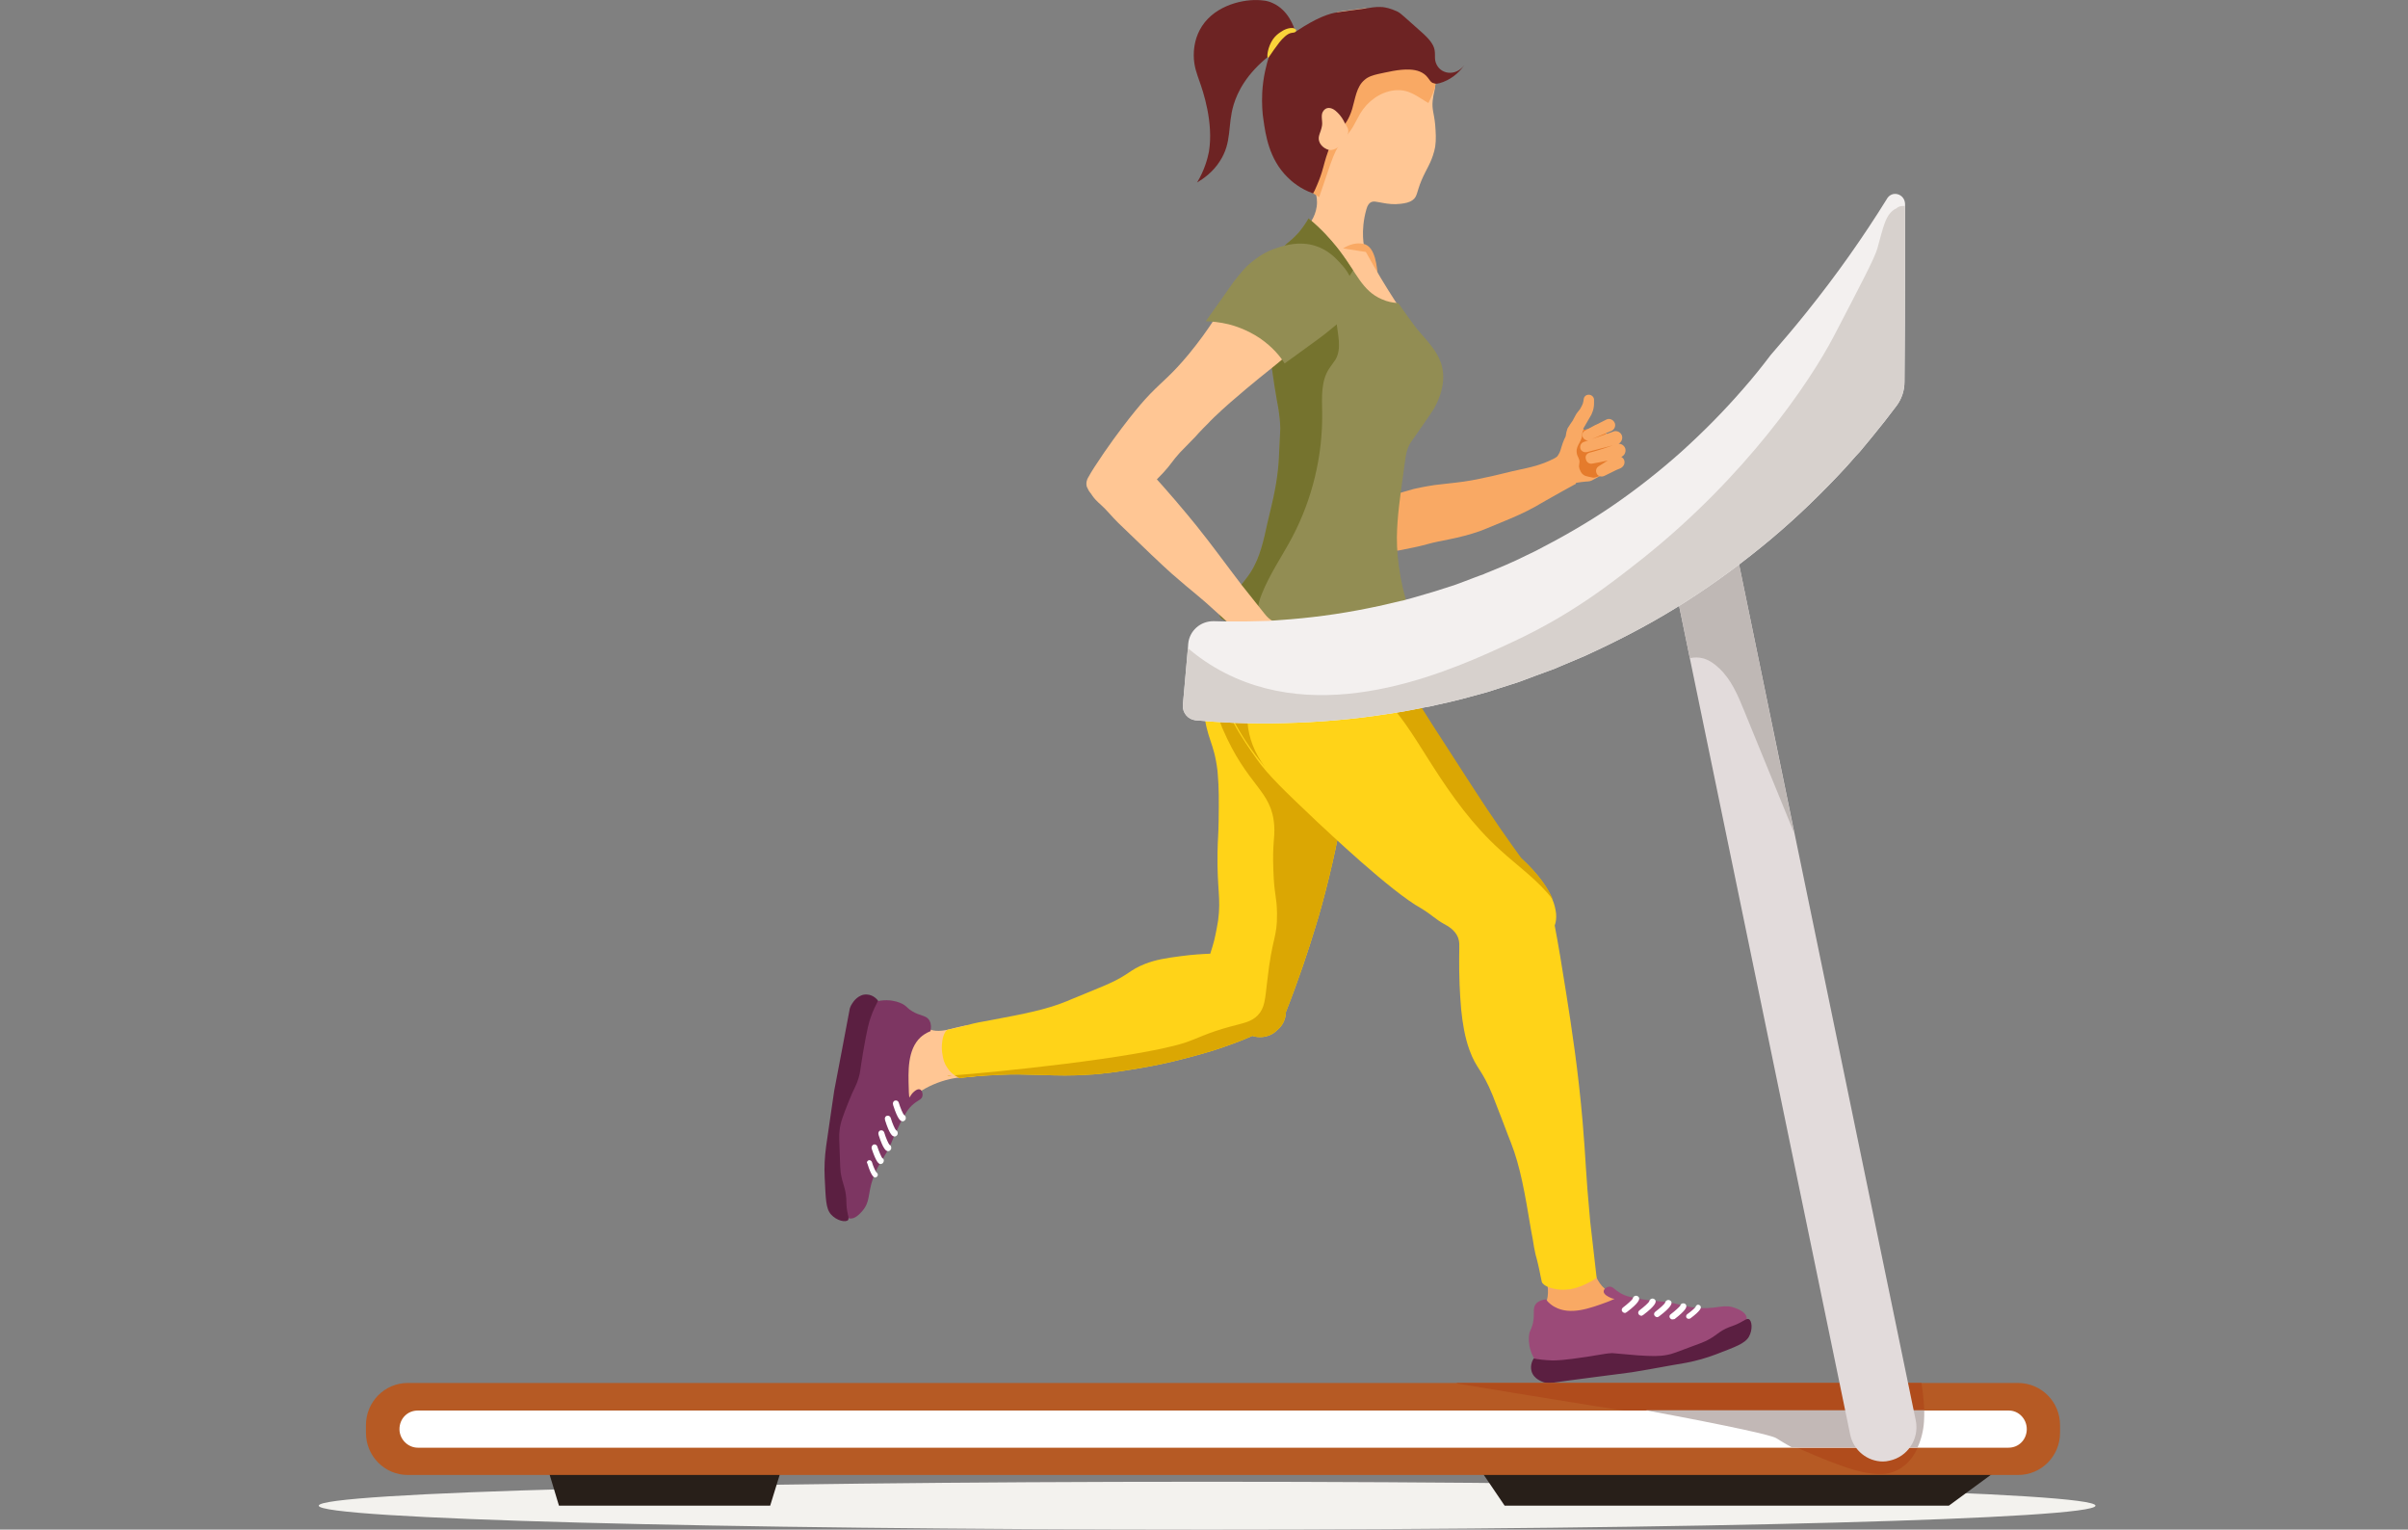 <svg width="137" height="87" viewBox="0 0 137 87" xmlns="http://www.w3.org/2000/svg" fill="none"><rect x="0" y="0" width="137" height="87" fill="#808080" stroke="none"/><g clip-path="url(#a)"><path d="M68.677 87c27.915 0 50.544-.609 50.544-1.361s-22.63-1.361-50.544-1.361c-27.915 0-50.544.609-50.544 1.361 0 .751 22.629 1.361 50.544 1.361z" fill="#F3F2EE"/><path d="M57.107 60.76v.032c.016.432-.652.336-.906.352-.461.032-.938.112-1.399.128-.938.032-2.48.528-3.354 1.617-.095.128.016 0-1.049 2.001-.477.881-.509.929-.588 1.153-.191.528-.238.897-.588 1.393-.175.24-.35.512-.556.48-.35-.048-.493-.945-.524-1.105-.095-.608-.016-1.089.032-1.329.223-1.217.493-2.129.525-2.209.747-2.578 1.128-3.858 1.049-4.611-.016-.128-.064-.512.143-.897.032-.064.27-.464.684-.56.429-.08.811.224 1.462.736l.588.464c.413.288.842.256 1.303.16.318-.08.62-.16.938-.224.318-.08.556.16.874.256.207.064.429.096.604.224.238.176.366.464.429.752s.095.592.223.864l.111.32z" fill="#FFC694"/><path d="M49.048 68.894c.477-.544.302-.945.62-1.873.302-.865.684-1.169 1.049-2.033.032-.08.143-.368.334-.752l.191-.4c.254-.464.413-.785.731-1.041.286-.24.477-.256.509-.464.032-.144-.032-.32-.143-.368-.175-.064-.413.192-.461.256l-.143.208s-.032-.24-.032-.496c-.032-.993-.08-2.225.667-2.93.111-.096.286-.24.572-.352.064-.352-.016-.544-.095-.656-.191-.256-.477-.192-.954-.48-.238-.144-.286-.24-.445-.352 0 0-.652-.464-1.701-.176-1.097.304-.97 2.273-2.114 7.461 0 0-.366 1.633.032 3.602.175.865.397 1.201.652 1.249.318.08.62-.288.731-.4z" fill="#7D3662"/><path d="M48.194 68.845c-.048-.304-.032-.416-.048-.688-.048-.656-.207-.768-.318-1.473-.016-.144-.032-.4-.048-.929-.032-.816-.048-1.233-.016-1.441.048-.48.207-.865.509-1.633.318-.816.413-.832.572-1.361.111-.352.079-.4.254-1.441.238-1.393.35-1.761.429-1.985.143-.432.318-.752.429-.977-.048-.064-.27-.336-.636-.352-.477-.032-.779.416-.827.496-.111.16-.159.32-.159.368-.143.784-.286 1.537-.429 2.273l-.445 2.337c-.238 1.585-.222 1.553-.461 3.17-.08.592-.111 1.185-.08 1.777.064 1.169.048 1.745.366 2.097.318.352.842.464.97.304.048-.096 0-.208-.064-.544z" fill="#5B1F41"/><path d="M50.8 62.745c.016-.064.048-.128.111-.144.095-.032.191.016.222.112.095.32.238.64.302.704.08.032.111.128.095.224-.032.096-.127.16-.223.128-.064-.016-.222-.064-.493-.913l-.016-.112zM50.34 63.61c.016-.064.048-.128.111-.144.095-.032.191.016.223.112.095.32.238.64.302.704.08.032.111.128.095.224-.032.096-.127.16-.222.128-.064-.016-.223-.064-.493-.913l-.016-.112zM49.973 64.442c.016-.064.048-.128.111-.144.095-.032.191.016.222.112.095.32.239.64.302.704.079.032.111.128.095.224-.032.096-.127.16-.223.128-.064-.016-.222-.064-.493-.913l-.016-.112zM49.59 65.243c.016-.064.048-.112.111-.144.08-.032.175.016.207.096.095.304.238.608.286.672.079.032.111.128.079.208-.032.096-.111.144-.207.128-.064-.016-.207-.064-.477-.881v-.08zM49.32 66.123c0-.048.048-.112.095-.128.079-.032.159.016.191.096.079.272.207.528.254.592.064.032.095.112.079.176-.032.08-.111.128-.175.112-.048-.016-.191-.064-.413-.785l-.032-.064z" fill="#fff"/><path d="M81.65 8.359l-.048.224c-.191.72-.429.977-.731 1.681-.286.688-.222.913-.509 1.121-.207.144-.429.176-.683.208-.381.048-.715 0-.985-.048-.397-.064-.54-.128-.715-.032-.095.064-.175.16-.238.384-.366 1.281-.111 2.209-.111 2.225.032.256.127.496.223.688l.27.512c.207.432.27 1.073.095 1.185-.175.112-.62-.304-2.209-1.969-.683-.721-1.224-1.313-1.589-1.713.111-.128.509-.624.509-1.329 0-.272-.063-.496-.127-.672l-.048-.128c-.413-.128-.699-.304-.795-.384l-.238-.224c-.191-.208-.286-.432-.461-.736-.286-.512-.683-1.009-.747-1.617-.079-.704.064-1.265.254-2.065.127-.528.382-1.569 1.097-2.69.477-.752 1.16-1.825 2.257-2.305.604-.08 1.129-.16 1.542-.208.302.048.556.128.731.176.906.304 1.701.945 2.241 1.729.254.368.382.752.572 1.153.366.817.445 1.009.445 1.233v.016c0 .4-.095.48-.143.961-.048.512.079.688.143 1.361.032.432.064.817 0 1.265z" fill="#FFC694"/><path d="M81.268 5.861c-.668-.384-1.113-.817-1.955-.72-.795.096-1.51.624-1.923 1.313l-.429.784c-.238.384-.572.72-.826 1.105-.223.352-.35.752-.493 1.137l-.588 1.729c-.159-.096-.318-.208-.493-.288-.143-.08-.238-.208-.35-.336l.048-.144c.477-1.745-.286-3.698.413-5.363.207-.512.54-.945.874-1.393.302-.4.62-.817 1.033-1.105.397-.256.858-.384 1.335-.464.795-.144 1.653-.144 2.368.256.254.144.493.336.699.56.08.192.159.384.254.576.191.432.493.72.445 1.265-.064.384-.238.736-.413 1.089z" fill="#F9A964"/><path d="M83.304 3.716c-.334.48-.827.849-1.383 1.009-.08.016-.175.048-.27.032l-.159-.048c-.111-.064-.175-.192-.254-.288-.238-.32-.62-.448-1.033-.464-.62-.032-1.335.16-1.812.256-.27.064-.556.144-.763.336-.461.384-.525 1.073-.699 1.649-.366 1.201-.906 1.073-1.367 2.402-.191.528-.223.752-.366 1.217-.079.256-.207.592-.397 1.009l-.095.176c-.747-.272-1.208-.672-1.462-.929-1.049-1.041-1.24-2.402-1.367-3.298-.048-.288-.095-.833-.064-1.505.048-.881.238-1.601.397-2.097-1.303 1.041-1.796 2.049-2.019 2.77-.366 1.201-.079 2.145-.795 3.234-.397.624-.938.993-1.287 1.201.429-.72.588-1.345.668-1.729.286-1.681-.35-3.506-.525-4.003-.143-.416-.334-.865-.334-1.505 0-.224.016-.817.334-1.425.683-1.313 2.273-1.745 3.306-1.713.238.016.525.016.858.176.89.4 1.208 1.361 1.287 1.633 1.208-.817 1.955-1.057 2.432-1.121.239-.032 1.001-.144 1.542-.208l.429-.064c.095-.016.302-.032.556-.016.143.016.445.064.842.256.223.112.35.272 1.303 1.105.254.224.572.512.731.833.175.352.048.64.143.945.222.688 1.113.833 1.621.176z" fill="#6D2323"/><path d="M76.691 7.334c.143.448-.604 1.329-1.113 1.185-.111-.032-.334-.128-.477-.368l-.048-.112c-.095-.304.095-.496.159-.881.048-.256-.08-.576.048-.801.175-.304.477-.256.715-.064.191.16.35.352.461.56.063.144.207.336.254.48z" fill="#FFC694"/><path d="M76.564 31.733c-.366.096-.779-.08-.954-.432l-.175-.368c-.27-1.313-.572-2.61-.795-3.939-.207-1.329-.365-2.674-.413-4.05l-.016-.256v-.256c0-.176-.016-.352-.048-.512-.032-.352-.095-.704-.079-1.057.016-.689.048-1.393.207-2.081.032-.176.079-.336.127-.512l.127-.496c.095-.336.207-.672.318-.993l.191-.496c.064-.16.127-.32.207-.48l.222-.48.111-.24.127-.224c.334-.624 1.129-1.137 1.844-.993.715.144.779 1.377.842 1.969.254 2.145.397 4.403-.381 6.452l-.064.208-.048.208-.048.432-.032.432-.016.432.016.432.016.432c.032.576.079 1.153.095 1.745.016.592.016 1.169-.032 1.777-.016.304-.048.608-.095.929l-1.256 2.418zM77.296 28.932v.016l.064-.016c.509-.208 1.001-.432 1.526-.624l.763-.272.779-.224c.27-.064.525-.112.795-.16l.397-.064.413-.048c.541-.064 1.081-.112 1.621-.208.27-.048.54-.096.795-.16.27-.048.524-.112.795-.176l.795-.192.286-.064.509-.112c.366-.08.938-.224 1.542-.528l.254-.144c.032.208.111.336.175.416.095.112.191.144.636.432l.191.144c.127.176.064.416.016.576l-.556.304-.318.176c-.525.288-1.097.624-1.462.832-.588.32-1.049.528-1.987.913-.572.24-.858.352-1.144.464-1.24.432-2.178.512-2.972.736-.064.016-.397.112-.795.192l-.795.16c-.54.096-1.081.16-1.605.24l-.811.128c-.111.032-.334.08-.652.112h-.143c.302-.961.588-1.905.89-2.85z" fill="#F9A964"/><path d="M81.968 22.031c-.286 1.601-1.939 2.962-2.225 3.858l-.095.336c-.08.272-.111.544-.175.897-.207 1.409.048 2.354-.429 5.155-.207 1.169-.429 2.097-.588 2.69-.238.832-.699 1.553-1.303 2.097-.509.448-1.129.769-1.796.913-1.287.272-2.734-.08-3.56-.993-.318-.352-.556-.752-.747-1.169-.127-.256-.223-.512-.318-.784-.095-.24-.238-.56-.207-.961.032-.32.159-.512.318-.8.127-.224.238-.448.35-.672l.016-.032c.509-.785.731-1.809.938-2.77.127-.384.35-1.137.683-2.674l.159-.752c.254-1.409.095-2.273.079-3.442-.016-1.185.127-.897.207-2.866.095-2.065-.079-2.209.064-3.506.239-2.161.874-3.41 1.049-3.378.111.016.111.576.477.705l1.208.192 1.637.256c.604 1.105 1.176 2.033 1.653 2.77l.111.16c.509.784.779 1.185 1.049 1.521.683.816 1.049 1.041 1.303 1.697.286.704.175 1.393.143 1.553z" fill="#FFC694"/><path d="M77.072 42.364l-.111.48-.095.432c-.064.304-.143.753-.318 1.889-.318 2.129-.779 4.259-1.351 6.34-.111.416-.238.833-.366 1.249-.397 1.313-.938 2.946-1.669 4.803 0 .112-.016.224-.048.336-.079.304-.254.544-.477.721-.207.208-.493.336-.811.368-.207.016-.397 0-.572-.064-.715.32-1.446.576-2.177.817-.779.24-1.558.448-2.352.64-.795.192-1.589.336-2.384.464-.397.064-.795.128-1.208.176-.397.048-.811.096-1.224.112-.874.064-1.748.048-2.623.016l-1.351-.032c-.302 0-.588 0-.842.016l-.365.016c-.334.016-.652.032-1.081.064-.429.032-.779.08-1.049.112l-.286-.16c-.143-.096-.302-.24-.429-.448-.175-.256-.223-.496-.254-.688-.095-.48-.016-.833.016-.993.095-.352.223-.448.27-.464l.318-.064c.382-.08.842-.208.842-.208.382-.112.779-.176 1.383-.288 1.78-.336 3.052-.576 4.228-1.057.127-.048.397-.176 1.16-.48.986-.4.954-.4 1.113-.464 1.288-.56 1.256-.816 2.193-1.185.636-.24 1.144-.32 1.987-.432.699-.096 1.287-.128 1.717-.144.095-.272.159-.528.223-.752.111-.464.175-.849.222-1.121.175-1.313-.064-1.761-.032-3.874.016-.897.048-.833.064-1.841.016-1.153.016-1.841-.048-2.594l-.016-.208c-.207-1.713-.604-1.729-.795-3.538-.127-1.185-.016-1.825.111-2.306.111-.384.254-.944.683-1.505l.032-.048.016-.032.016-.032.063-.064.016-.016.318-.32.016-.016.207-.208.032-.032.064-.064.016-.016.159-.16.62-.64c.318 0 .731.016 1.208.048.175.016.524.032.938.08.556.32 1.081.721 1.558 1.153 1.033.929 1.923 2.001 2.718 3.138.016.881 0 2.241-.191 3.09z" fill="#FFD318"/><path d="M54.137 61.176l-.238.016c0-.016.111-.048.238-.016zM77.073 42.364l-.111.48-.095.432c-.064.304-.143.752-.318 1.889-.318 2.129-.779 4.259-1.351 6.34-.111.416-.238.832-.366 1.249-.397 1.313-.938 2.946-1.669 4.803 0 .112-.016.224-.048.336-.079.304-.254.544-.477.721-.207.208-.493.336-.811.368-.207.016-.397 0-.572-.064-.715.32-1.446.576-2.177.816-.779.24-1.558.448-2.352.64-.795.192-1.589.336-2.384.464-.397.064-.795.128-1.208.176-.397.048-.811.096-1.224.112-.874.064-1.748.048-2.623.016l-1.351-.032c-.302 0-.588 0-.842.016l-.366.016c-.334.016-.652.032-1.081.064-.429.032-.779.08-1.049.112l-.286-.16c2.003-.144 10.284-.961 13.065-1.841.826-.272 1.256-.56 2.623-.929.763-.208 1.176-.256 1.558-.64.413-.432.413-.912.54-1.953.286-2.562.572-2.418.556-3.842-.016-1.025-.159-1.009-.207-2.449-.064-1.569.095-1.793.048-2.546-.143-2.049-1.51-2.177-2.956-5.556 0 0-.556-1.297-.683-3.122 0-.096-.064-1.169.397-1.793l.032-.048.016-.032.016-.032.064-.064.016-.016.318-.32.016-.016.207-.208.032-.032.064-.064.016-.016.159-.16.62-.64c.318 0 .731.016 1.208.048.175.016.525.032.938.08.556.32 1.081.721 1.558 1.153 1.033.928 1.923 2.001 2.718 3.138.032.897.016 2.257-.175 3.106z" fill="#DBA703"/><path d="M89.356 69.181l.032-.016c.413-.112.461.56.54.817.127.448.286.881.429 1.329.302.961.445 1.441.779 1.825.397.448.874.592 1.653.849.429.128.922.208 1.939.368.747.112 1.128.176 1.446.192.27 0 .715 0 1.335.08.477.064.731.128.795.304.048.144-.048.304-.095.384-.254.384-.667.464-1.113.624-.763.272-.556.416-1.224.64-.922.32-1.891.256-2.225.24h-.016c-2.035-.128-4.498.304-4.498.304-.366.064-.763.144-1.144-.08-.397-.224-.54-.64-.572-.721-.207-.592.048-1.169.254-1.633.175-.416.254-.4.334-.704.159-.608-.016-1.137-.048-1.217l-.159-.368c-.127-.352-.175-.64-.191-.752-.016-.096-.048-.32-.032-.64 0-.336.016-.496.079-.64.111-.272.366-.448.636-.576.27-.128.54-.224.779-.4.095-.08.175-.176.286-.208z" fill="#F9A964"/><path d="M98.773 74.416c-.668-.272-.97.016-1.955-.016-.906-.016-1.303-.288-2.225-.368-.08 0-.382-.032-.811-.08l-.429-.064c-.525-.096-.858-.144-1.208-.368-.318-.192-.397-.368-.604-.336-.143.016-.286.128-.302.256-.016.192.302.336.381.368.095.048.175.064.238.064 0 0-.222.112-.445.192-.922.336-2.066.769-2.956.272-.127-.064-.318-.192-.509-.432-.35.048-.509.176-.588.288-.175.256-.032.512-.143 1.057-.064.272-.127.352-.191.528 0 0-.238.768.365 1.665.636.945 2.432.208 7.645-.32 0 0 1.637-.16 3.37-1.153.747-.432 1.001-.736.97-1.009-.016-.304-.461-.496-.604-.544z" fill="#9B4A78"/><path d="M98.991 75.233c-.27.144-.382.16-.62.256-.604.24-.652.448-1.288.769-.127.064-.365.16-.858.336-.763.288-1.129.432-1.351.464-.477.096-.874.08-1.685.032l-1.462-.128c-.366.016-.397.048-1.431.208-1.367.208-1.764.208-1.987.208-.445-.016-.811-.064-1.049-.112-.048.064-.222.368-.127.721.127.464.636.608.715.64.191.048.35.048.397.032.779-.112 1.526-.208 2.257-.304.747-.096 1.51-.192 2.337-.304 1.558-.256 1.51-.272 3.115-.544.572-.112 1.144-.272 1.685-.48 1.065-.416 1.621-.592 1.86-.993.238-.416.175-.945-.016-1.009-.111-.032-.191.048-.493.208z" fill="#5B1F41"/><path d="M92.48 74.672c-.064.016-.127-.016-.175-.064-.064-.08-.048-.176.032-.24.254-.192.525-.432.556-.512.016-.08.079-.144.175-.16.095 0 .191.064.191.16 0 .064 0 .24-.699.768l-.08.048zM93.417 74.833c-.064.016-.127-.016-.175-.064-.064-.08-.048-.176.032-.24.254-.192.525-.432.556-.512.016-.08.079-.144.175-.16.095 0 .191.064.191.16 0 .064 0 .24-.699.768l-.08.048zM94.32 74.912c-.064.016-.127-.016-.175-.064-.064-.08-.048-.176.032-.24.254-.192.524-.432.556-.512.016-.08.079-.144.175-.16.095 0 .191.064.191.16 0 .064 0 .24-.699.768l-.079.048zM95.179 75.04c-.064.016-.127-.016-.159-.064-.064-.064-.048-.176.032-.224.254-.192.493-.416.54-.48.016-.08.08-.144.175-.144.095 0 .175.064.175.16 0 .064 0 .224-.668.737l-.095.016zM96.1 75.008c-.048.016-.111-.016-.143-.048-.048-.064-.032-.16.032-.208.222-.16.445-.352.477-.416.016-.064.08-.128.143-.128.079 0 .159.064.159.144 0 .048 0 .192-.604.64l-.064.016z" fill="#fff"/><path d="M90.838 72.671c-.095.08-.207.16-.35.224-.286.16-.652.336-1.081.416 0 0-.556.128-1.144-.048-.397-.112-.509-.272-.54-.336l-.079-.368c-.08-.448-.222-.993-.222-.993-.064-.192-.095-.4-.143-.624-.048-.288-.095-.608-.175-.993-.35-2.097-.604-3.586-1.144-4.963-.064-.16-.191-.48-.524-1.361l-.509-1.313c-.62-1.521-.922-1.489-1.319-2.578-.27-.736-.397-1.537-.477-2.321-.016-.224-.095-1.009-.111-2.225-.016-1.137.032-1.409-.016-1.681l-.048-.176c-.175-.448-.604-.672-.811-.785-.413-.224-.763-.56-1.16-.8l-.127-.08c-1.717-.944-5.388-4.435-5.944-4.947-1.86-1.761-2.782-2.642-3.433-3.57-.413-.592-.89-1.265-1.272-1.985-.381-.721-.668-1.473-.715-2.225-.032-.448.032-.897.222-1.313.175-.4.429-.72.699-.977l.063-.064c.207-.176.588-.48 1.192-.721h.016l.048-.016.048-.016.063-.016.111-.032.048-.016.032-.016h.016c1.049-.304 1.907-.064 2.972.256l.143.048.079.016.032.016.095.032c.064.016.795-.544 1.462-.897h.048c.938.096 1.542.897 2.352 2.29.318.528.652 1.153 1.049 1.841l.095.176c.382.64 1.351 2.161 3.306 5.171 1.144 1.777 2.13 3.17 2.781 4.066 0 0 1.335 1.089 1.86 2.402.111.256.175.528.207.8.016.24 0 .464-.08.672.191.993.413 2.305.652 3.842.318 2.017.683 4.371.938 7.333.191 2.241.159 2.77.429 5.651.159 1.377.286 2.466.366 3.202z" fill="#FFD318"/><path d="M88.359 51.186c-.811-1.089-2.003-1.921-3.02-2.85-1.526-1.377-2.75-3.074-3.862-4.819-.795-1.233-1.526-2.514-2.527-3.602-.985-1.089-2.273-1.969-3.719-2.177-.413-.064-2.543-.304-3.64 1.121-.938 1.201-.826 3.186.382 4.771-1.573-1.889-2.4-3.666-2.416-4.675-.016-.768.223-1.313.223-1.313.175-.4.429-.721.699-.977l.064-.064c.207-.176.588-.48 1.192-.721h.016l.048-.016.048-.016.064-.016.111-.032.048-.016.032-.016h.016c1.049-.304 1.907-.064 2.972.256l.143.048.08.016.032.016.095.032c.063.016.795-.544 1.462-.897h.048c.938.096 1.542.897 2.352 2.29.318.528.652 1.153 1.049 1.841l.095.176c.381.641 1.351 2.161 3.306 5.171 1.144 1.777 2.13 3.17 2.782 4.066-.032 0 1.287 1.089 1.828 2.401z" fill="#DBA703"/><path d="M81.556 23.28c-.064.112-.207.32-.493.736l-.826 1.185c-.27.464-.27.865-.413 1.857-.159 1.153-.334 2.321-.35 3.49-.016 1.361.302 3.218.827 4.451.064.144.143.288.143.448.048.464-.413.8-.811 1.009-.763.384-1.605.56-2.495.592-2.019.08-4.228-.576-6.119-1.265l-1.288-.48c-.111-.048-.238-.096-.302-.208-.127-.208.032-.48.191-.672.525-.608 1.097-1.185 1.542-1.873l.016-.032c.509-.784.731-1.809.938-2.77.048-.256.111-.496.175-.736.238-.945.429-1.969.477-2.962l.016-.384.016-.272.048-1.025c-.016-.768-.175-1.489-.175-1.489-.095-.432-.191-1.105-.381-2.45-.334-2.257-.048-3.922.048-4.467.286-1.521.715-1.953.906-2.129.095-.08.35-.272.636-.592.286-.32.461-.608.572-.816.715.592 1.224 1.153 1.59 1.617l.175.224c.954 1.233 1.271 2.273 2.4 2.754.318.144.62.192.827.208l.111.016c.127.176.318.464.556.785.302.416.509.704.62.817.62.704 1.16 1.297 1.319 2.049.254 1.121-.381 2.193-.493 2.386z" fill="#928D53"/><path d="M76.688 15.835c.111-.176.223-.32.286-.464-.222-.336-.461-.704-.763-1.105l-.175-.224c-.366-.448-.874-1.025-1.589-1.617-.111.192-.302.496-.572.816-.286.32-.54.512-.636.592-.207.176-.62.608-.906 2.129-.111.544-.381 2.209-.048 4.467.191 1.345.302 2.017.381 2.45 0 0 .159.72.175 1.489l-.048 1.025-.016.272-.016.384c-.048.977-.238 2.001-.477 2.962l-.175.736c-.207.961-.429 1.985-.938 2.77l-.016.032c-.445.672-1.017 1.249-1.542 1.873-.159.192-.334.464-.191.672.064.112.191.16.302.208.413.16.842.32 1.287.48.811.288 1.685.576 2.559.8-.238-.096-.461-.208-.684-.32-.588-.304-1.192-.752-1.287-1.393-.064-.368.048-.736.191-1.089.445-1.121 1.144-2.129 1.717-3.202 1.144-2.161 1.748-4.627 1.717-7.093-.016-.88-.079-1.825.413-2.546l.35-.496c.366-.64.111-1.441.048-2.177-.064-.849.191-1.713.652-2.434z" fill="#75732E"/><path d="M90.04 24.433l-.016.032-.032.064.048-.096zM89.007 25.218l.111-.64.063-.208.175-.272.111-.16.095-.176c.064-.112.111-.224.207-.336l.127-.16.095-.176c.064-.112.095-.24.111-.384.016-.144.127-.256.286-.256.159 0 .302.128.302.288v.176c0 .16-.016.304-.064.448l-.079.208-.111.192-.222.384-.111.192-.08.128.016-.032-.048.096.032-.064-.032.128-.048.16-.111.32-.207.656c-.048.048-.207.224-.493.256-.127.016-.223-.016-.286-.048.063-.24.111-.48.159-.72zM88.722 25.762c.095-.208.127-.448.27-.768.111-.24.175-.32.27-.48l.127-.272.127-.192.397-.576.143.16.095.128.063.096c.08.144-.191.48-.127.56.048.064.35-.016.556-.16.048-.032.143-.096.222-.08l.079.064.556.528.175.192.143.304.095.176c.048.128.016.24 0 .336-.016.128-.032.304.048.528-.032.096-.079.24-.191.384-.143.16-.318.128-.684.352l-.111.064-.413.224c-.175.08-.207.032-.652.096-.223.032-.366.048-.525.112-.222.08-.381.176-.493.256l-.111-.352c-.048-.128-.095-.24-.159-.352l-.111-.176c-.127-.256-.175-.496-.191-.672.222-.16.334-.352.397-.48z" fill="#F9A964"/><path d="M91.915 25.858v.208c-.064.16-.159.304-.286.432v.144l-.032.112-.032.096c-.095.048-.254.128-.493.208l-.111.032c-.143.048-.222.08-.318.08l-.302-.064c-.095-.016-.191-.048-.27-.112-.111-.08-.159-.208-.207-.32l-.032-.144.032-.272c0-.128-.08-.24-.127-.368-.032-.096-.048-.224-.032-.32s.048-.192.095-.272c.08-.16.175-.304.207-.48l.016-.192c.016-.064.032-.16.079-.176l.143-.016.079-.016.159-.064.016-.016.048-.016.064-.048.032-.016c.095-.016.175-.016.27 0l.016.016.556.528.175.192.143.304.095.176c.048.128.016.24 0 .336l.016.048z" fill="#E57B2C"/><path d="M90.165 24.497l.302-.16.302-.16.604-.304.032-.016c.175-.08.381.016.461.192.079.176-.016.384-.191.464l-.62.256-.302.128-.302.128c-.143.064-.302 0-.381-.128-.095-.128-.048-.32.095-.4zM90.107 25.138l1.685-.592.032-.016c.207-.048.413.08.461.272.048.208-.08.416-.27.464l-1.732.448c-.159.032-.318-.048-.366-.192-.048-.16.032-.336.191-.384zM90.437 25.746c.254-.064.509-.144.763-.224l.381-.128.366-.128h.016l.032-.016c.207-.048.413.064.477.272.048.208-.064.416-.27.48l-.397.112-.413.096c-.27.064-.54.112-.811.16-.159.032-.318-.08-.35-.24-.064-.176.032-.336.207-.384zM92.009 26.659l-.048.032.048-.032zM90.961 26.515l.683-.432.048-.016.159-.08.048-.016c.207-.08.445.016.509.208s-.048.4-.27.48l-.159.064.048-.016-.048.016-.683.336c-.159.08-.334.048-.429-.08-.111-.176-.064-.368.095-.464zM73.972 35.336h.239c.079.016.127.064.302.272.27.304.413.448.477.496.159.128.254.144.254.224 0 .096-.159.224-.334.224-.143-.016-.223-.112-.238-.128l-.159-.112c-.286-.192-.445-.288-.62-.304l-.382.032c-.159 0-.286-.032-.366-.048-.683-.16-.715-.08-.89-.192-.27-.176-.445-.512-.365-.608.111-.128.699.352 1.24.288.064 0 .54-.064.731-.112l.111-.032z" fill="#F9A964"/><path d="M62.484 28.484c-.286-.224-.445-.432-.54-.576l-.111-.224c-.064-.224.016-.432.079-.528l.175-.304.191-.304c.747-1.153 1.446-2.081 1.971-2.754.509-.64.779-.961 1.192-1.393.731-.752 1.208-1.073 2.178-2.241 2.479-3.01 2.289-4.227 4.212-5.187 1.351-.881 2.766-1.041 3.497-.576.429.272.747.672.747.672.079.096.413.528.477.977.111.736-.525 1.393-.922 1.841-.604.704-1.51 1.649-3.767 3.442 0 0-1.685 1.345-2.75 2.369-.175.16-.334.336-.334.336l-.334.336c-.159.16-.302.32-.445.48l-.874.896c-.477.528-.477.64-.954 1.153-.254.272-.477.496-.636.624-1.017.304-2.034.64-3.052.961zM64.534 26.69l-.016.016.032.016c.254.128.54.064.763-.016 1.192 1.297 2.114 2.402 2.75 3.186.89 1.105 1.733 2.274 2.591 3.394l1.287 1.617c.048.048.159.224.382.368l.207.112c.683.32 1.415.432 2.05.897.095.064.191.144.27.24.143.192.207.432.238.656.032.144.032.336-.095.416l-.143.08c-.159.112-.095.384-.207.528l-.254.176-.366.368c-.191.16-.27.176-.302.176l-.254-.048c-.223 0-.286.176-.477.192-.048 0-.127 0-.477-.24-.35-.256-.652-.512-.795-.784l-.207-.512c-.159-.336-.461-.592-.604-.929-.08-.208-.191-.336-.334-.496-.413-.432-.858-.833-1.303-1.233-1.129-1.041-1.287-1.089-2.623-2.258-.604-.544-1.415-1.313-3.02-2.866-.35-.336-.652-.736-1.017-1.057-.127-.112-.413-.352-.62-.753l-.127-.288 2.67-.961z" fill="#FFC694"/><path d="M71.669 19.23c-.747-.496-1.446-.704-1.764-.785-.525-.128-.97-.16-1.303-.176l.922-1.297.652-.929c.382-.48.636-.817 1.033-1.137.27-.208.731-.592 1.478-.816.445-.144 1.24-.384 2.13-.112.715.224 1.144.672 1.367.913.286.304.731.784.826 1.537.016.16.095.752-.238 1.329-.111.208-.239.304-1.144 1.041-.27.224-.54.432-1.367 1.025-.493.352-.89.656-1.176.849-.223-.368-.668-.929-1.415-1.441z" fill="#928D53"/><path d="M72.416 2.243c.143-.208.318-.336.413-.4.222-.16.509-.288.779-.24l.127.08c.032.064-.016.128-.079.16l-.191.032c-.222.032-.509.32-.683.544-.493.64-.588.881-.652.865-.064-.032-.016-.592.286-1.041z" fill="#F9D33A"/><path d="M110.877 85.639h-25.272l-1.574-2.321h30.009l-3.163 2.321zM43.817 85.639h-12.016l-.699-2.321h13.431l-.715 2.321z" fill="#281F19"/><path d="M117.204 81.06v.432c0 1.329-1.065 2.401-2.385 2.401h-91.615c-1.319 0-2.384-1.073-2.384-2.401v-.432c0-1.329 1.065-2.401 2.384-2.401h91.6c1.335 0 2.4 1.073 2.4 2.401z" fill="#B65A24"/><path d="M109.462 80.852c-.064.945-.397 1.889-1.065 2.466-.286.24-.62.416-.985.48-.382.08-.763.032-1.145-.016-1.526-.224-4.704-1.761-5.197-1.985-1.145-.496-1.812-.544-4.403-.913-3.306-.48-7.788-1.201-13.78-2.193v-.032h26.432c.111.72.191 1.457.143 2.193z" fill="#B04C1C"/><path d="M115.311 81.284c0 .288-.111.56-.302.753-.191.192-.445.304-.747.304h-90.486c-.572 0-1.049-.48-1.049-1.057 0-.288.111-.56.302-.752.191-.192.445-.304.747-.304h90.486c.572-.016 1.049.464 1.049 1.057z" fill="#fff"/><path d="M109.464 80.853c-.032.512-.159 1.025-.366 1.473h-7.152l-.445-.256-.446-.272c-.254-.16-2.352-.64-7.422-1.585h15.846c0 .224 0 .432-.015.64z" fill="#C2B8B6"/><path d="M107.507 83.078c-.127.032-.254.048-.381.048-.874 0-1.669-.624-1.86-1.521l-9.123-44.156-1.097-5.347c-.207-1.041.445-2.049 1.478-2.273 1.033-.208 2.034.448 2.257 1.489l3.322 16.106 6.898 33.397c.191 1.025-.461 2.033-1.494 2.257z" fill="#E2DBDB"/><path d="M102.087 47.407c-.953-2.337-1.907-4.675-2.861-6.996-.35-.864-.731-1.761-1.415-2.401-.652-.624-1.16-.672-1.669-.576l-1.097-5.347c-.207-1.041.445-2.049 1.478-2.273 1.033-.208 2.035.448 2.257 1.489l3.306 16.106z" fill="#BFB8B5"/><path d="M108.386 11.625v3.586c0 2.177-.016 4.339-.032 6.516 0 .48-.159.961-.445 1.345-.445.592-.906 1.185-1.383 1.761l-.477.576-.238.288-.254.272-.493.56-.509.544c-1.366 1.441-2.813 2.802-4.355 4.051-1.541 1.249-3.147 2.401-4.832 3.442-1.685 1.041-3.433 1.937-5.229 2.754l-1.367.576-.334.144-.35.128-.699.256-.683.256-.175.064-.175.064-.35.112-.699.224-.35.112-.35.112-1.415.384-.715.176-.715.16-.35.08-.175.032-.175.032-.715.144-.715.128-.731.112c-1.939.304-3.878.464-5.833.512l-.731.016h-.731c-.493 0-.969-.016-1.462-.032-.715-.032-1.43-.08-2.13-.144-.429-.048-.747-.432-.715-.865l.286-3.234.016-.24c.063-.752.699-1.313 1.462-1.297.397.016.811.016 1.208.016.429 0 .842 0 1.272-.016l.636-.016.636-.048c1.685-.112 3.37-.336 5.023-.672l.62-.128.62-.144.62-.144.159-.032.159-.048.302-.08.604-.176.604-.176 1.208-.384.302-.112.302-.112.588-.224.302-.112.143-.048.143-.064.588-.24.572-.24.286-.128.286-.128 1.129-.544c1.494-.768 2.956-1.601 4.339-2.546 1.383-.945 2.702-1.985 3.942-3.09 1.24-1.121 2.416-2.305 3.513-3.57l.413-.48.397-.48.191-.24.19-.24.382-.496c.667-.769 1.351-1.569 2.018-2.402 1.765-2.193 3.275-4.355 4.578-6.452.286-.544 1.049-.32 1.049.288z" fill="#F3F0EF"/><path d="M108.382 11.721v3.49c0 2.177-.016 4.339-.032 6.516 0 .48-.159.961-.445 1.345-.445.592-.906 1.185-1.383 1.761l-.476.576-.239.288-.254.272-.493.56-.508.544c-1.367 1.441-2.814 2.802-4.356 4.05-1.541 1.249-3.147 2.401-4.831 3.442-1.685 1.041-3.433 1.937-5.229 2.754l-1.367.576-.334.144-.35.128-.699.256-.683.256-.175.064-.175.064-.35.112-.699.224-.35.112-.35.112-1.415.384-.715.176-.715.16-.35.08-.175.032-.175.032-.715.144-.715.128-.731.112c-1.939.304-3.878.464-5.833.512l-.731.016h-.731c-.493 0-.97-.016-1.462-.032-.715-.032-1.43-.08-2.13-.144-.429-.048-.747-.432-.715-.864l.286-3.234c.572.48 1.287.993 2.146 1.425 5.992 3.042 13.097-.272 16.355-1.793 3.37-1.569 5.595-3.33 7.438-4.787 5.786-4.627 9.409-9.91 10.808-12.584 1.542-2.962 2.321-4.435 2.48-4.995.333-1.153.445-2.001 1.096-2.29.111-.112.286-.144.477-.128z" fill="#D7D1CD"/></g><defs><clipPath id="a"><path fill="#fff" d="M0 0h137v87h-137z"/></clipPath></defs></svg>